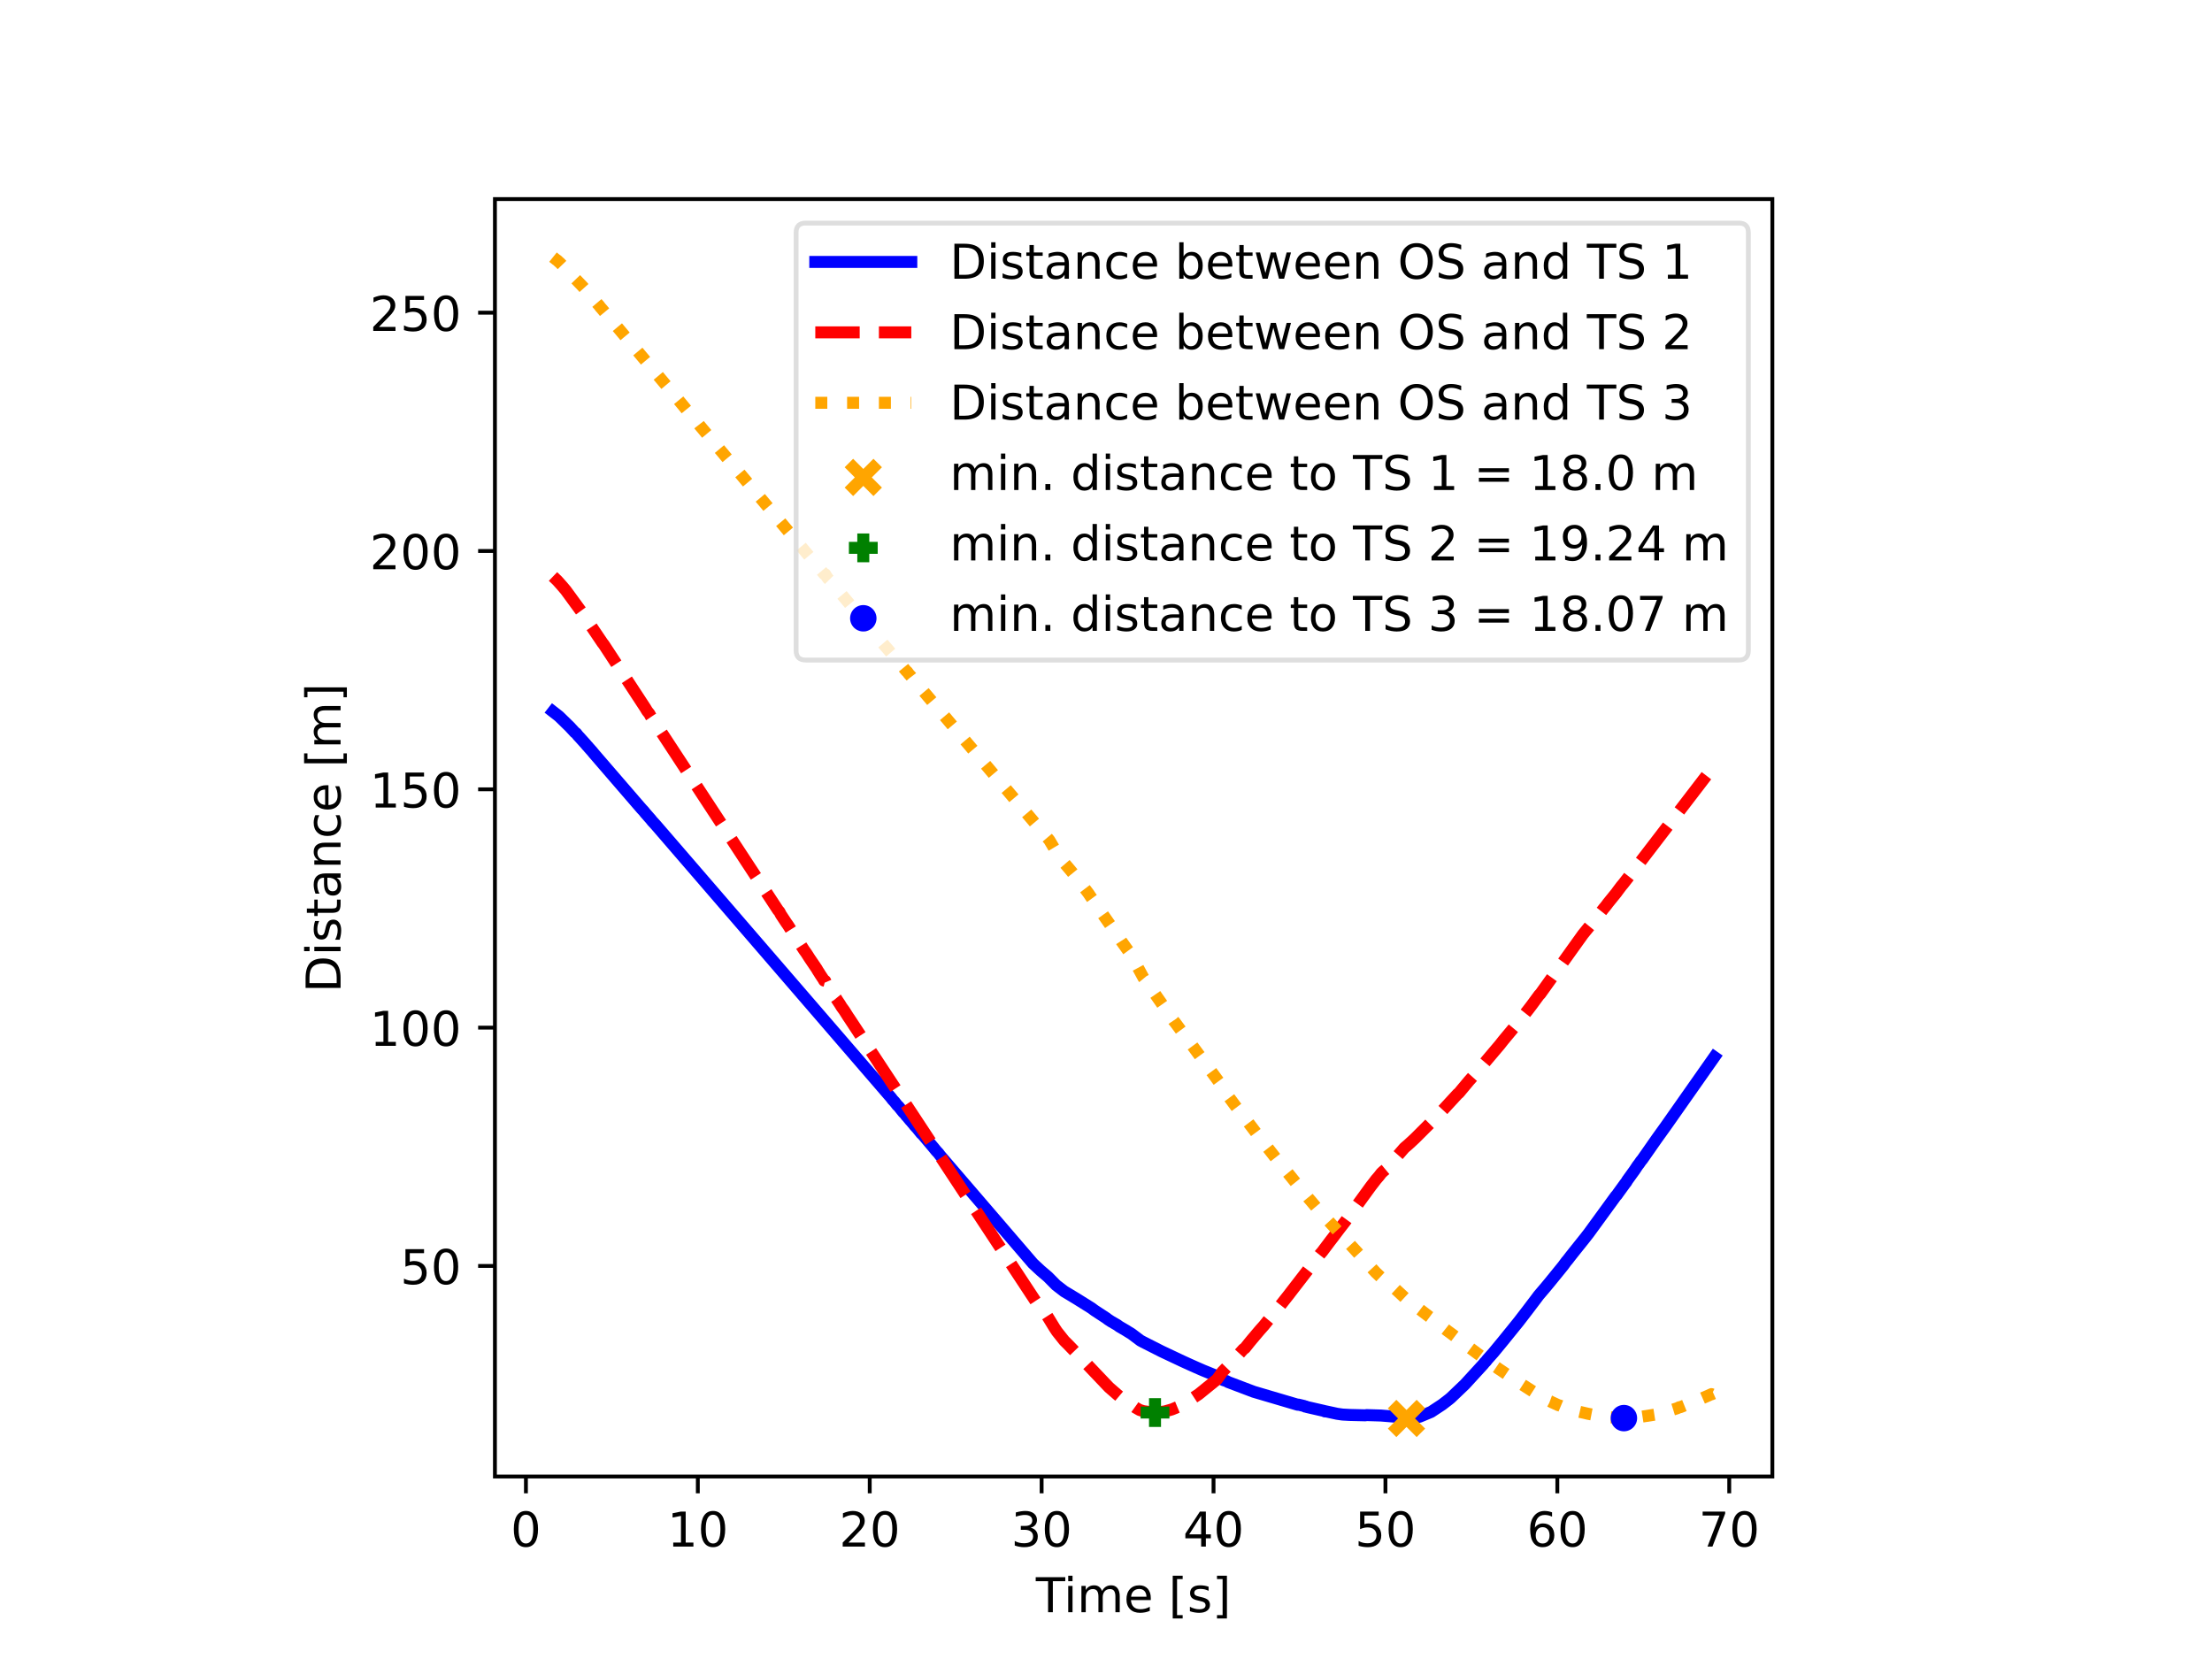 <svg xmlns="http://www.w3.org/2000/svg" xmlns:xlink="http://www.w3.org/1999/xlink" width="614.4" height="460.8" viewBox="0 0 460.8 345.6"><path d="M0 345.6h460.8V0H0z" fill="#fff"/><path d="M103.104 307.584h266.112V41.472H103.104z" fill="#fff"/><path stroke-width=".8" stroke-linejoin="round" fill="none" stroke="#000" d="M109.56 307.584v3.5"/><symbol id="a"><path transform="matrix(.001 0 0 .001 -.066 .013)" d="M318 664c-51 0-89-25-115-75s-38-125-38-225 12-175 38-225 64-75 115-75 89 25 115 75c25 50 38 125 38 225s-13 175-38 225c-26 50-64 75-115 75zm0 78c81 0 143-33 187-97 43-65 65-159 65-281 0-123-22-217-65-281-44-64-106-96-188-96S173 19 130 83 66 241 66 364c0 122 21 216 64 281 43 64 106 97 188 97z"/></symbol><use xlink:href="#a" transform="matrix(10 0 0 -10 107.04 322.308)"/><path stroke-width=".8" stroke-linejoin="round" fill="none" stroke="#000" d="M145.37 307.584v3.5"/><symbol id="b"><path transform="translate(-.11) scale(.001)" d="M124 83h161v556l-175-35v90l174 35h99V83h161V0H124v83z"/></symbol><use xlink:href="#b" transform="matrix(10 0 0 -10 140.11 322.178)"/><use xlink:href="#a" transform="matrix(10 0 0 -10 146.03 322.308)"/><path stroke-width=".8" stroke-linejoin="round" fill="none" stroke="#000" d="M181.18 307.584v3.5"/><symbol id="c"><path transform="translate(-.073) scale(.001)" d="M192 83h344V0H73v83c37 38 88 90 153 156 64 65 105 107 122 126 32 35 54 65 66 90 12 24 19 49 19 73 0 38-14 70-41 94s-62 37-106 37c-31 0-64-6-98-16-34-11-71-27-110-49v100c40 16 77 28 111 36s66 12 95 12c75 0 135-19 180-57s68-88 68-151c0-30-6-59-17-85-11-27-31-59-61-95-8-10-34-37-78-82S271 164 192 83z"/></symbol><use xlink:href="#c" transform="matrix(10 0 0 -10 175.551 322.178)"/><use xlink:href="#a" transform="matrix(10 0 0 -10 181.841 322.308)"/><path stroke-width=".8" stroke-linejoin="round" fill="none" stroke="#000" d="M216.99 307.584v3.5"/><symbol id="d"><path transform="matrix(.001 0 0 .001 -.076 .013)" d="M406 393c47-10 84-31 110-63s40-72 40-118c0-72-25-128-74-167-50-39-120-58-211-58-31 0-63 3-95 9-32 5-66 14-100 26v95c27-16 57-28 90-36 32-8 66-12 102-12 62 0 109 12 141 36s49 60 49 107c0 42-15 76-45 100s-72 37-126 37h-85v81h89c48 0 85 9 111 29 26 19 39 47 39 84s-14 66-40 86c-27 20-65 30-114 30-27 0-56-3-87-9s-65-15-102-27v88c37 10 72 18 105 23 32 5 63 8 93 8 74 0 133-17 177-51s66-80 66-138c0-40-12-74-35-102s-56-48-98-58z"/></symbol><use xlink:href="#d" transform="matrix(10 0 0 -10 211.391 322.308)"/><use xlink:href="#a" transform="matrix(10 0 0 -10 217.651 322.308)"/><path stroke-width=".8" stroke-linejoin="round" fill="none" stroke="#000" d="M252.801 307.584v3.5"/><symbol id="e"><path transform="translate(-.049) scale(.001)" d="M378 643 129 254h249v389zm-26 86h124V254h104v-82H476V0h-98v172H49v95l303 462z"/></symbol><use xlink:href="#e" transform="matrix(10 0 0 -10 246.932 322.178)"/><use xlink:href="#a" transform="matrix(10 0 0 -10 253.462 322.308)"/><path stroke-width=".8" stroke-linejoin="round" fill="none" stroke="#000" d="M288.611 307.584v3.5"/><symbol id="f"><path transform="matrix(.001 0 0 .001 -.077 .013)" d="M108 729h387v-83H198V467c14 5 29 9 43 11s29 4 43 4c81 0 145-23 193-67 48-45 72-105 72-181 0-79-25-140-74-183S357-13 269-13c-31 0-62 3-94 7-32 5-64 12-98 23v99c29-16 59-28 91-36 31-8 64-11 99-11 56 0 101 14 134 44 32 30 49 70 49 121 0 50-17 90-49 120-33 30-78 45-134 45-26 0-53-3-79-9s-53-15-80-27v366z"/></symbol><use xlink:href="#f" transform="matrix(10 0 0 -10 283.022 322.308)"/><use xlink:href="#a" transform="matrix(10 0 0 -10 289.272 322.308)"/><path stroke-width=".8" stroke-linejoin="round" fill="none" stroke="#000" d="M324.422 307.584v3.5"/><symbol id="g"><path transform="matrix(.001 0 0 .001 -.07 .013)" d="M330 404c-44 0-79-16-105-46s-39-72-39-124c0-53 13-95 39-125s61-45 105-45 79 15 105 45 39 72 39 125c0 52-13 94-39 124s-61 46-105 46zm196 309v-90c-25 12-50 21-75 27-26 6-51 9-75 9-66 0-116-22-150-66s-54-111-58-199c19 28 43 50 72 65s61 23 96 23c73 0 131-23 173-67s64-105 64-181c0-75-23-135-67-180S403-13 330-13c-84 0-149 32-193 96-45 64-67 158-67 281 0 115 27 207 82 275 54 68 128 103 220 103 24 0 49-3 75-7 25-5 51-12 79-22z"/></symbol><use xlink:href="#g" transform="matrix(10 0 0 -10 318.762 322.308)"/><use xlink:href="#a" transform="matrix(10 0 0 -10 325.082 322.308)"/><path stroke-width=".8" stroke-linejoin="round" fill="none" stroke="#000" d="M360.232 307.584v3.5"/><symbol id="h"><path transform="translate(-.082) scale(.001)" d="M82 729h469v-42L286 0H183l249 646H82v83z"/></symbol><use xlink:href="#h" transform="matrix(10 0 0 -10 354.693 322.178)"/><use xlink:href="#a" transform="matrix(10 0 0 -10 360.893 322.308)"/><symbol id="i"><path transform="translate(.002) scale(.001)" d="M-2 729h616v-83H355V0h-99v646H-2v83z"/></symbol><symbol id="j"><path transform="translate(-.094) scale(.001)" d="M94 547h90V0H94v547zm0 213h90V646H94v114z"/></symbol><symbol id="k"><path transform="translate(-.091) scale(.001)" d="M520 442c22 40 49 69 80 89 31 19 68 29 111 29 56 0 100-20 131-60s47-97 47-170V0h-90v327c0 52-10 91-28 117-19 25-47 38-85 38-47 0-84-16-111-47s-40-73-40-126V0h-90v327c0 52-10 91-28 117-19 25-48 38-86 38-46 0-83-16-110-47s-40-73-40-126V0H91v547h90v-85c20 33 45 58 74 74 28 16 62 24 102 24s73-10 101-30 48-50 62-88z"/></symbol><symbol id="l"><path transform="matrix(.001 0 0 .001 -.055 .013)" d="M562 296v-44H149c4-62 22-110 56-142 33-32 79-48 139-48 34 0 68 4 100 12s65 21 97 39V28c-32-14-65-25-99-31s-69-10-103-10c-88 0-157 25-208 75S55 181 55 268c0 89 24 160 72 213 48 52 114 79 196 79 74 0 132-24 175-71 42-48 64-112 64-193zm-90 26c-1 49-15 88-41 118-27 29-63 44-107 44-50 0-90-15-120-43s-48-68-52-119h320z"/></symbol><symbol id="n"><path transform="matrix(.001 0 0 .001 -.086 .131)" d="M86 760h207v-70H176V-61h117v-70H86v891z"/></symbol><symbol id="o"><path transform="matrix(.001 0 0 .001 -.054 .013)" d="M443 531v-85c-26 12-52 22-79 29-28 6-56 10-85 10-45 0-79-7-101-21s-33-34-33-61c0-21 8-37 24-49s48-24 96-34l31-7c64-14 109-34 136-58 26-25 40-60 40-104 0-51-20-91-60-120-40-30-96-44-166-44-30 0-60 3-92 8S89 8 54 20v93c33-18 66-31 98-39 32-9 64-13 96-13 42 0 75 7 98 21 22 14 34 35 34 62 0 24-9 43-25 56s-52 26-108 38l-31 7c-56 12-97 30-121 54-25 24-37 57-37 100 0 51 18 91 54 119s88 42 156 42c33 0 64-3 94-8 29-5 56-12 81-21z"/></symbol><symbol id="p"><path transform="matrix(.001 0 0 .001 -.097 .131)" d="M304 760v-891H97v70h117v751H97v70h207z"/></symbol><use xlink:href="#i" transform="matrix(10 0 0 -10 215.757 335.85)"/><use xlink:href="#j" transform="matrix(10 0 0 -10 222.53 335.85)"/><use xlink:href="#k" transform="matrix(10 0 0 -10 225.28 335.85)"/><use xlink:href="#l" transform="matrix(10 0 0 -10 234.66 335.98)"/><use xlink:href="#m" transform="matrix(10 0 0 -10 240.26 335.85)"/><use xlink:href="#n" transform="matrix(10 0 0 -10 244.3 337.16)"/><use xlink:href="#o" transform="matrix(10 0 0 -10 247.88 335.98)"/><use xlink:href="#p" transform="matrix(10 0 0 -10 253.52 337.16)"/><path stroke-width=".8" stroke-linejoin="round" fill="none" stroke="#000" d="M103.104 263.716h-3.5"/><use xlink:href="#f" transform="matrix(10 0 0 -10 84.155 267.643)"/><use xlink:href="#a" transform="matrix(10 0 0 -10 90.405 267.643)"/><path stroke-width=".8" stroke-linejoin="round" fill="none" stroke="#000" d="M103.104 214.071h-3.5"/><use xlink:href="#b" transform="matrix(10 0 0 -10 78.126 217.868)"/><use xlink:href="#a" transform="matrix(10 0 0 -10 84.046 217.998)"/><use xlink:href="#a" transform="matrix(10 0 0 -10 90.406 217.998)"/><path stroke-width=".8" stroke-linejoin="round" fill="none" stroke="#000" d="M103.104 164.427h-3.5"/><use xlink:href="#b" transform="matrix(10 0 0 -10 78.126 168.224)"/><use xlink:href="#f" transform="matrix(10 0 0 -10 84.156 168.354)"/><use xlink:href="#a" transform="matrix(10 0 0 -10 90.406 168.354)"/><path stroke-width=".8" stroke-linejoin="round" fill="none" stroke="#000" d="M103.104 114.783h-3.5"/><use xlink:href="#c" transform="matrix(10 0 0 -10 77.756 118.58)"/><use xlink:href="#a" transform="matrix(10 0 0 -10 84.046 118.71)"/><use xlink:href="#a" transform="matrix(10 0 0 -10 90.406 118.71)"/><path stroke-width=".8" stroke-linejoin="round" fill="none" stroke="#000" d="M103.104 65.139h-3.5"/><use xlink:href="#c" transform="matrix(10 0 0 -10 77.756 68.936)"/><use xlink:href="#f" transform="matrix(10 0 0 -10 84.156 69.066)"/><use xlink:href="#a" transform="matrix(10 0 0 -10 90.406 69.066)"/><symbol id="q"><path transform="translate(-.098) scale(.001)" d="M197 648V81h119c100 0 174 22 221 68 46 46 70 118 70 216s-24 169-70 215c-47 45-121 68-221 68H197zm-99 81h203c141 0 245-30 311-88 66-59 99-151 99-276 0-126-34-218-100-277S441 0 301 0H98v729z"/></symbol><symbol id="r"><path transform="translate(-.027) scale(.001)" d="M183 702V547h185v-70H183V180c0-45 6-74 18-86 12-13 37-19 75-19h92V0h-92c-70 0-118 13-144 39s-39 73-39 141v297H27v70h66v155h90z"/></symbol><symbol id="s"><path transform="matrix(.001 0 0 .001 -.06 .013)" d="M343 275c-73 0-123-9-151-25-28-17-42-45-42-85 0-32 10-58 31-76 21-19 50-28 86-28 50 0 90 17 120 53 30 35 45 82 45 141v20h-89zm179 37V0h-90v83c-21-34-47-58-77-73s-68-23-112-23c-56 0-101 15-134 46s-49 73-49 126c0 61 20 107 62 139 41 31 102 47 184 47h126v9c0 41-14 73-41 96-27 22-65 34-114 34-32 0-62-4-92-12s-58-19-85-33v83c32 12 64 22 95 28s61 10 91 10c79 0 138-21 177-62s59-103 59-186z"/></symbol><symbol id="t"><path transform="translate(-.091) scale(.001)" d="M549 330V0h-90v327c0 52-11 90-31 116s-50 39-90 39c-49 0-87-16-115-47s-42-73-42-126V0H91v547h90v-85c21 32 46 57 76 73 29 16 63 25 101 25 62 0 110-20 142-59s49-96 49-171z"/></symbol><symbol id="u"><path transform="matrix(.001 0 0 .001 -.055 .013)" d="M488 526v-84c-26 14-51 24-77 31s-51 11-77 11c-58 0-104-19-136-56s-48-89-48-155c0-67 16-119 48-156s78-55 136-55c26 0 51 3 77 10s51 18 77 32V21C462 9 436 0 410-5c-27-5-56-8-86-8-82 0-148 25-196 77-49 51-73 121-73 209 0 89 24 159 73 210s116 77 202 77c28 0 55-3 81-9s52-14 77-25z"/></symbol><use xlink:href="#q" transform="matrix(0 -10 -10 0 70.948 205.798)"/><use xlink:href="#j" transform="matrix(0 -10 -10 0 70.948 198.138)"/><use xlink:href="#o" transform="matrix(0 -10 -10 0 71.078 195.758)"/><use xlink:href="#r" transform="matrix(0 -10 -10 0 70.948 190.818)"/><use xlink:href="#s" transform="matrix(0 -10 -10 0 71.078 186.568)"/><use xlink:href="#t" transform="matrix(0 -10 -10 0 70.948 180.128)"/><use xlink:href="#u" transform="matrix(0 -10 -10 0 71.078 174.148)"/><use xlink:href="#l" transform="matrix(0 -10 -10 0 71.078 168.648)"/><use xlink:href="#m" transform="matrix(0 -10 -10 0 70.948 163.048)"/><use xlink:href="#n" transform="matrix(0 -10 -10 0 72.258 159.008)"/><use xlink:href="#k" transform="matrix(0 -10 -10 0 70.948 155.058)"/><use xlink:href="#p" transform="matrix(0 -10 -10 0 72.258 145.258)"/><clipPath id="v"><path transform="matrix(1 0 0 -1 0 345.6)" d="M103.104 38.016h266.112v266.112H103.104z"/></clipPath><g clip-path="url(#v)"><path stroke-width="2.5" stroke-linecap="square" stroke-linejoin="round" fill="none" stroke="#00f" d="m115.2 148.245 1.06.826.19.148 2.249 2.196 1.124 1.215.2.114.395.51.3.316 1.264 1.4.305.366.197.203.2.245.516.573.25.287.19.245 9.655 11.19.437.498.28.29.182.208.186.249 1.203 1.368.29.373.73.787 49.054 56.854.275.38.441.464.559.718.243.21.974 1.222.38.378.275.379.176.168.691.84.143.127.226.294.261.295.222.294.58.63.846 1.051.168.126.23.252 2.194 2.604.24.295.237.294.476.504.344.462.286.336 19.07 22.19 1.6 1.488 1.507 1.283 1.712 1.73 1.69 1.303.96.57 1.676 1.015 3.065 1.918.573.434 2.496 1.634.301.238.634.422 1.336.772.419.311 1.353.79.48.3.691.42.856.644 1.035.778.501.268 3.768 1.912.143.072 4.265 2.014 1.565.714 1.493.667 1.35.588 1.19.482 1.6.66.634.371.737.478.749.24.19.144 4.601 1.746.827.31 9.132 2.695.14-.024 1.196.284.243.13.097-.025.269.112 3.595.823.132.092.14-.027 2.42.523 1.007.144.168.017 1.48.08 3.233.079.197-.054 3.047.095 2.819.23 2.768.378.347-.04 1.554-.192.591-.148 2.346-.976 2.32-1.528 1.4-1.08.37-.304 2.964-2.831 3.818-4.17.276-.349.308-.306.265-.354.222-.25 1.049-1.178 1.994-2.418 3.09-3.818.194-.241 1.887-2.452.756-1.001 1.064-1.399.433-.585 1.364-1.6.885-1.065 2.861-3.52.684-.933.211-.233.348-.448.204-.269.737-.932 2.471-3.09.283-.373.197-.244.312-.415 5.536-7.602.197-.199.276-.398 1.45-1.999.215-.26.258-.441 1.497-2.07.626-.947.315-.404.416-.605.229-.26 3.123-4.471.218-.303 1.604-2.231 10.081-14.358"/></g><clipPath id="w"><path transform="matrix(1 0 0 -1 0 345.6)" d="M103.104 38.016h266.112v266.112H103.104z"/></clipPath><g clip-path="url(#w)"><path stroke-width="2.5" stroke-dasharray="9.25,4" stroke-linejoin="round" fill="none" stroke="red" d="m115.2 120.091.68.655.165.145.996 1.115.823.968 3.703 5.068.222.313.763 1.203.648.953 2.306 3.415.301.382 8.655 13.216.255.436.146.219.405.495.315.595 1.547 2.29.473.715 24.476 37.33.294.327.3.595 1.122 1.695.386.545 1.54 2.446.265.327.204.328.39.605.87 1.36.155.218.39.546.627.982 1.518 2.24.25.436.252.378.196.327.763 1.153.072.159.225.06.255.599.261.387.706 1.136.383.491.394.699.315.384.308.483.333.494.24.376.19.327.601.823.824 1.309.157.217 38.976 59.158.641.836.695.822.799 1 .44.685 1.271 2.077.494.744 1.522 1.915.72.71.68.704 1.497 1.55 6.421 6.748 1.619 1.412.419.353.598.506.96.676.38.241.834.524.666.48.906.52.805.254 2.095.283.37-.018h.508l1.496-.217 1.462-.42 1.314-.548 1.257-.641 2.976-1.948 3.842-3.117.598-.828.49-.73 1.813-1.87.293-.309 2.292-2.54.344-.245.917-1.15.476-.576 1.704-2.018.824-.92.72-.894 2.585-3.148.982-1.25.93-1.173.366-.484 5.89-7.63.337-.428.33-.371 1.64-2.183.584-.753 1.328-1.762 1.404-1.811 5.214-7.167.752-.963.28-.379.647-.748.495-.64.376-.357 1.135-.947.465-.58.706-.933 2.055-2.363.133-.133.788-.674 1.357-1.258 4.548-4.543 4.333-4.7.247-.195 2.12-2.539.73-.817.85-.99.432-.582.13-.121.443-.547.233-.206.287-.336.855-1.012 2.504-2.956.164-.213.512-.651 2.833-3.404.383-.484 1.887-2.384.756-.985.244-.331 1.407-1.914.175-.145 8.91-12.439 3.151-3.872.258-.358.365-.45.602-.767.158-.18.497-.628.122-.18 1.84-2.267.19-.273.828-1.1.315-.367 2.16-2.769.128-.136.355-.513.21-.23 16.18-21.1"/></g><clipPath id="x"><path transform="matrix(1 0 0 -1 0 345.6)" d="M103.104 38.016h266.112v266.112H103.104z"/></clipPath><g clip-path="url(#x)"><path stroke-width="2.5" stroke-dasharray="2.5,4.125" stroke-linejoin="round" fill="none" stroke="orange" d="m115.2 53.568.68.546.222.138.287.288.233.192 4.723 4.907.28.325.293.326.197.291.23.202.34.413.454.497.247.295 1.203 1.415.194.206.276.38.447.506 1.121 1.351.118.04.14.214 13.866 16.52.214.302.32.343 1.346 1.627.967 1.194.15.171.888.98.312.429.59.685.233.302 25.902 30.92.225.039.255.428.318.47.287.294 1.31 1.52 2.797 3.357.28.34.222.208 2.825 3.45.161.124.294.383.218.207.43.552.165.123.25.383 2.654 3.126.33.376.512.59.504.59.387.467.981 1.181.158.169.286.29 1.282 1.56.176.123.337.467.497.545.29.383 28.491 33.694.978 1.65.44.79.236.3.939 1.263.225.35.29.408.616.718.785.927 1.178 1.448.397.518 2.056 2.701.487.73.533.727.373.623.709.935.215.416 1.178 1.662 2.829 4.044.53.83 1.407 1.97.305.414.279.412 2.628 4.847.219.266.57.866 1.306 1.804.222.308.563.818 1.253 1.78.25.366.824 1.121 1.11 1.668.19.203 2.736 3.694.605.8 5.97 8.11.308.68.283.485 2.736 3.71 1.661 2.197.294.19.57.858 1.313 1.73.688.928 3.964 5.07.215.238 4.333 5.367.322.345 1.132 1.4.76.933.637.732.207.252 1.078 1.28.226.25.336.389 11.531 12.562.781.739.62.576 1.421.955 3.638 3.382.61.428 1.285.987.712.548 1.956 1.497 1.063.783.838.672 1.973 1.562 1.053.772.577.44 1.21.932 1.304 1.02 4.11 3.059 1.082.774.96.655.268.202 4.108 2.765 5.128 3.292.935.472.368.19.301.112.351.191 1.354.62.35.094 1.437.605.164.04.401.145.262.052.225.06 1.2.305.294.064 1.808.417 1.461.282.126-.017.107.07.233-.006.354.105.122.024.304.047 1.25.17.19-.022.175.064.126.016 1.343.07 2.048.112.319-.058 2.438-.1.301-.088 2.983-.464.13-.09 3.108-.766.19-.127.171.015.147-.105.043.036.226-.07.666-.214.182-.073.312-.159.23-.017 1.503-.606.222-.02.13-.114.042.032 3.95-1.71.637-.294.05.025.534-.237"/></g><clipPath id="y"><path transform="matrix(1 0 0 -1 0 345.6)" d="M103.104 38.016h266.112v266.112H103.104z"/></clipPath><g clip-path="url(#y)"><path d="m290.002 298.488 6-6m-6 0 6 6" fill="orange"/><path stroke-width="2.5" stroke-linejoin="round" fill="none" stroke="orange" d="m290.002 298.488 6-6m-6 0 6 6"/></g><clipPath id="z"><path transform="matrix(1 0 0 -1 0 345.6)" d="M103.104 38.016h266.112v266.112H103.104z"/></clipPath><g clip-path="url(#z)"><path d="M237.611 294.257h6m-3 3v-6" fill="green"/><path stroke-width="2.5" stroke-linejoin="round" fill="none" stroke="green" d="M237.611 294.257h6m-3 3v-6"/></g><clipPath id="A"><path transform="matrix(1 0 0 -1 0 345.6)" d="M103.104 38.016h266.112v266.112H103.104z"/></clipPath><g clip-path="url(#A)"><path d="M338.291 296.918a1.5 1.5 0 1 0 0-3 1.5 1.5 0 0 0 0 3z" fill="#00f"/><path stroke-width="2.5" stroke-linejoin="round" fill="none" stroke="#00f" d="M338.291 296.918a1.5 1.5 0 1 0 0-3 1.5 1.5 0 0 0 0 3z"/></g><path stroke-width=".8" stroke-linecap="square" stroke-miterlimit="10" fill="none" stroke="#000" d="M103.104 307.584V41.472M369.216 307.584V41.472M103.104 307.584h266.112M103.104 41.472h266.112"/><path d="M167.841 137.503h194.375c1.333 0 2-.666 2-2V48.472c0-1.333-.667-2-2-2H167.841c-1.333 0-2 .667-2 2v87.031c0 1.334.667 2 2 2z" fill="#fff" fill-opacity=".8"/><path stroke-miterlimit="10" fill="none" stroke="#d5d6d5" stroke-opacity=".8" d="M167.841 137.503h194.375c1.333 0 2-.666 2-2V48.472c0-1.333-.667-2-2-2H167.841c-1.333 0-2 .667-2 2v87.031c0 1.334.667 2 2 2z"/><path stroke-width="2.5" stroke-linecap="square" stroke-linejoin="round" fill="none" stroke="#00f" d="M169.841 54.566h20"/><symbol id="B"><path transform="matrix(.001 0 0 .001 -.091 .013)" d="M487 273c0 66-14 117-41 155-28 38-65 57-112 57-48 0-85-19-112-57-28-38-41-89-41-155s13-118 41-156c27-38 64-56 112-56 47 0 84 18 112 56 27 38 41 90 41 156zM181 464c18 32 42 56 71 72s64 24 104 24c66 0 120-27 162-79 41-53 62-122 62-208s-21-156-62-208c-42-52-96-78-162-78-40 0-75 8-104 23s-53 39-71 72V0H91v760h90V464z"/></symbol><symbol id="C"><path transform="translate(-.042) scale(.001)" d="M42 547h90l112-427 112 427h106l112-427 112 427h90L633 0H527L409 448 291 0H185L42 547z"/></symbol><symbol id="D"><path transform="matrix(.001 0 0 .001 -.056 .013)" d="M394 662c-72 0-129-27-171-80-42-54-63-126-63-218s21-165 63-218c42-54 99-80 171-80 71 0 128 26 170 80 42 53 63 126 63 218s-21 164-63 218c-42 53-99 80-170 80zm0 80c102 0 183-35 245-103 61-68 92-160 92-275 0-116-31-207-92-275C577 21 496-13 394-13 291-13 209 21 148 89c-62 68-92 159-92 275 0 115 30 207 92 275 61 68 143 103 246 103z"/></symbol><symbol id="E"><path transform="matrix(.001 0 0 .001 -.066 .013)" d="M535 705v-96c-38 18-73 31-106 40-34 8-66 13-96 13-54 0-96-11-125-31-29-21-43-51-43-89 0-32 9-57 29-73 19-17 56-30 110-40l60-12c73-14 127-39 162-74 35-36 53-83 53-142 0-71-24-124-71-160-48-36-117-54-208-54-35 0-72 4-111 11S110 16 69 32v102c40-23 79-40 117-51 38-12 76-17 114-17 56 0 99 11 130 33 30 22 46 53 46 95 0 36-11 64-33 84s-58 35-108 45l-60 12c-74 14-127 37-160 69-33 31-49 74-49 130 0 64 22 115 68 152 45 37 108 56 188 56 34 0 68-3 104-9 35-6 71-16 109-28z"/></symbol><symbol id="F"><path transform="matrix(.001 0 0 .001 -.055 .013)" d="M454 464v296h90V0h-90v82c-19-33-43-57-72-72s-63-23-103-23c-66 0-120 26-162 78S55 187 55 273s20 155 62 208c42 52 96 79 162 79 40 0 74-8 103-24s53-40 72-72zM148 273c0-66 13-118 40-156s64-56 112-56 85 18 113 56c27 38 41 90 41 156s-14 117-41 155c-28 38-65 57-113 57s-85-19-112-57-40-89-40-155z"/></symbol><use xlink:href="#q" transform="matrix(10 0 0 -10 198.821 58.066)"/><use xlink:href="#j" transform="matrix(10 0 0 -10 206.481 58.066)"/><use xlink:href="#o" transform="matrix(10 0 0 -10 208.861 58.196)"/><use xlink:href="#r" transform="matrix(10 0 0 -10 213.801 58.066)"/><use xlink:href="#s" transform="matrix(10 0 0 -10 218.051 58.196)"/><use xlink:href="#t" transform="matrix(10 0 0 -10 224.491 58.066)"/><use xlink:href="#u" transform="matrix(10 0 0 -10 230.471 58.196)"/><use xlink:href="#l" transform="matrix(10 0 0 -10 235.971 58.196)"/><use xlink:href="#m" transform="matrix(10 0 0 -10 241.571 58.066)"/><use xlink:href="#B" transform="matrix(10 0 0 -10 245.661 58.196)"/><use xlink:href="#l" transform="matrix(10 0 0 -10 251.651 58.196)"/><use xlink:href="#r" transform="matrix(10 0 0 -10 257.521 58.066)"/><use xlink:href="#C" transform="matrix(10 0 0 -10 261.591 58.066)"/><use xlink:href="#l" transform="matrix(10 0 0 -10 269.901 58.196)"/><use xlink:href="#l" transform="matrix(10 0 0 -10 276.051 58.196)"/><use xlink:href="#t" transform="matrix(10 0 0 -10 282.561 58.066)"/><use xlink:href="#m" transform="matrix(10 0 0 -10 287.991 58.066)"/><use xlink:href="#D" transform="matrix(10 0 0 -10 291.731 58.196)"/><use xlink:href="#E" transform="matrix(10 0 0 -10 299.701 58.196)"/><use xlink:href="#m" transform="matrix(10 0 0 -10 305.391 58.066)"/><use xlink:href="#s" transform="matrix(10 0 0 -10 309.171 58.196)"/><use xlink:href="#t" transform="matrix(10 0 0 -10 315.611 58.066)"/><use xlink:href="#F" transform="matrix(10 0 0 -10 321.591 58.196)"/><use xlink:href="#m" transform="matrix(10 0 0 -10 327.391 58.066)"/><use xlink:href="#i" transform="matrix(10 0 0 -10 330.551 58.066)"/><use xlink:href="#E" transform="matrix(10 0 0 -10 337.341 58.196)"/><use xlink:href="#m" transform="matrix(10 0 0 -10 343.031 58.066)"/><use xlink:href="#b" transform="matrix(10 0 0 -10 347.311 58.066)"/><path stroke-width="2.5" stroke-dasharray="9.25,4" stroke-linejoin="round" fill="none" stroke="red" d="M169.841 69.238h20"/><use xlink:href="#q" transform="matrix(10 0 0 -10 198.821 72.738)"/><use xlink:href="#j" transform="matrix(10 0 0 -10 206.481 72.738)"/><use xlink:href="#o" transform="matrix(10 0 0 -10 208.861 72.868)"/><use xlink:href="#r" transform="matrix(10 0 0 -10 213.801 72.738)"/><use xlink:href="#s" transform="matrix(10 0 0 -10 218.051 72.868)"/><use xlink:href="#t" transform="matrix(10 0 0 -10 224.491 72.738)"/><use xlink:href="#u" transform="matrix(10 0 0 -10 230.471 72.868)"/><use xlink:href="#l" transform="matrix(10 0 0 -10 235.971 72.868)"/><use xlink:href="#m" transform="matrix(10 0 0 -10 241.571 72.738)"/><use xlink:href="#B" transform="matrix(10 0 0 -10 245.661 72.868)"/><use xlink:href="#l" transform="matrix(10 0 0 -10 251.651 72.868)"/><use xlink:href="#r" transform="matrix(10 0 0 -10 257.521 72.738)"/><use xlink:href="#C" transform="matrix(10 0 0 -10 261.591 72.738)"/><use xlink:href="#l" transform="matrix(10 0 0 -10 269.901 72.868)"/><use xlink:href="#l" transform="matrix(10 0 0 -10 276.051 72.868)"/><use xlink:href="#t" transform="matrix(10 0 0 -10 282.561 72.738)"/><use xlink:href="#m" transform="matrix(10 0 0 -10 287.991 72.738)"/><use xlink:href="#D" transform="matrix(10 0 0 -10 291.731 72.868)"/><use xlink:href="#E" transform="matrix(10 0 0 -10 299.701 72.868)"/><use xlink:href="#m" transform="matrix(10 0 0 -10 305.391 72.738)"/><use xlink:href="#s" transform="matrix(10 0 0 -10 309.171 72.868)"/><use xlink:href="#t" transform="matrix(10 0 0 -10 315.611 72.738)"/><use xlink:href="#F" transform="matrix(10 0 0 -10 321.591 72.868)"/><use xlink:href="#m" transform="matrix(10 0 0 -10 327.391 72.738)"/><use xlink:href="#i" transform="matrix(10 0 0 -10 330.551 72.738)"/><use xlink:href="#E" transform="matrix(10 0 0 -10 337.341 72.868)"/><use xlink:href="#m" transform="matrix(10 0 0 -10 343.031 72.738)"/><use xlink:href="#c" transform="matrix(10 0 0 -10 346.941 72.738)"/><path stroke-width="2.5" stroke-dasharray="2.5,4.125" stroke-linejoin="round" fill="none" stroke="orange" d="M169.841 83.91h20"/><use xlink:href="#q" transform="matrix(10 0 0 -10 198.821 87.41)"/><use xlink:href="#j" transform="matrix(10 0 0 -10 206.481 87.41)"/><use xlink:href="#o" transform="matrix(10 0 0 -10 208.861 87.54)"/><use xlink:href="#r" transform="matrix(10 0 0 -10 213.801 87.41)"/><use xlink:href="#s" transform="matrix(10 0 0 -10 218.051 87.54)"/><use xlink:href="#t" transform="matrix(10 0 0 -10 224.491 87.41)"/><use xlink:href="#u" transform="matrix(10 0 0 -10 230.471 87.54)"/><use xlink:href="#l" transform="matrix(10 0 0 -10 235.971 87.54)"/><use xlink:href="#m" transform="matrix(10 0 0 -10 241.571 87.41)"/><use xlink:href="#B" transform="matrix(10 0 0 -10 245.661 87.54)"/><use xlink:href="#l" transform="matrix(10 0 0 -10 251.651 87.54)"/><use xlink:href="#r" transform="matrix(10 0 0 -10 257.521 87.41)"/><use xlink:href="#C" transform="matrix(10 0 0 -10 261.591 87.41)"/><use xlink:href="#l" transform="matrix(10 0 0 -10 269.901 87.54)"/><use xlink:href="#l" transform="matrix(10 0 0 -10 276.051 87.54)"/><use xlink:href="#t" transform="matrix(10 0 0 -10 282.561 87.41)"/><use xlink:href="#m" transform="matrix(10 0 0 -10 287.991 87.41)"/><use xlink:href="#D" transform="matrix(10 0 0 -10 291.731 87.54)"/><use xlink:href="#E" transform="matrix(10 0 0 -10 299.701 87.54)"/><use xlink:href="#m" transform="matrix(10 0 0 -10 305.391 87.41)"/><use xlink:href="#s" transform="matrix(10 0 0 -10 309.171 87.54)"/><use xlink:href="#t" transform="matrix(10 0 0 -10 315.611 87.41)"/><use xlink:href="#F" transform="matrix(10 0 0 -10 321.591 87.54)"/><use xlink:href="#m" transform="matrix(10 0 0 -10 327.391 87.41)"/><use xlink:href="#i" transform="matrix(10 0 0 -10 330.551 87.41)"/><use xlink:href="#E" transform="matrix(10 0 0 -10 337.341 87.54)"/><use xlink:href="#m" transform="matrix(10 0 0 -10 343.031 87.41)"/><use xlink:href="#d" transform="matrix(10 0 0 -10 346.971 87.54)"/><path d="m176.841 102.456 6-6m-6 0 6 6" fill="orange"/><path stroke-width="2.5" stroke-linejoin="round" fill="none" stroke="orange" d="m176.841 102.456 6-6m-6 0 6 6"/><symbol id="G"><path transform="translate(-.107) scale(.001)" d="M107 124h103V0H107v124z"/></symbol><symbol id="H"><path transform="matrix(.001 0 0 .001 -.055 .013)" d="M306 484c-48 0-86-19-114-57s-42-89-42-154c0-66 13-117 41-155s66-56 115-56c48 0 86 18 114 56s42 89 42 155c0 64-14 116-42 154s-66 57-114 57zm0 76c78 0 139-26 184-76 44-51 67-121 67-211s-23-160-67-210c-45-51-106-76-184-76-79 0-141 25-185 76-44 50-66 120-66 210s22 160 66 211c44 50 106 76 185 76z"/></symbol><symbol id="I"><path transform="matrix(.001 0 0 .001 -.106 -.172)" d="M106 454h626v-82H106v82zm0-199h626v-83H106v83z"/></symbol><symbol id="J"><path transform="matrix(.001 0 0 .001 -.068 .013)" d="M318 346c-47 0-84-13-111-38s-40-59-40-103 13-79 40-104 64-37 111-37c46 0 83 12 110 38 27 25 41 59 41 103s-14 78-40 103c-27 25-64 38-111 38zm-99 42c-42 10-75 30-99 59s-35 64-35 106c0 58 20 104 62 138 41 34 98 51 171 51 72 0 129-17 171-51 41-34 62-80 62-138 0-42-12-77-36-106s-56-49-98-59c47-11 84-33 111-65 26-32 40-72 40-118 0-71-22-125-65-162-44-38-106-56-186-56S175 5 132 43c-43 37-64 91-64 162 0 46 13 86 40 118 26 32 63 54 111 65zm-36 156c0-38 11-68 35-89s57-31 100-31c42 0 75 10 99 31s36 51 36 89-12 67-36 88-57 32-99 32c-43 0-76-11-100-32s-35-50-35-88z"/></symbol><use xlink:href="#k" transform="matrix(10 0 0 -10 198.751 102.081)"/><use xlink:href="#j" transform="matrix(10 0 0 -10 208.521 102.081)"/><use xlink:href="#t" transform="matrix(10 0 0 -10 211.271 102.081)"/><use xlink:href="#G" transform="matrix(10 0 0 -10 217.771 102.081)"/><use xlink:href="#m" transform="matrix(10 0 0 -10 219.881 102.081)"/><use xlink:href="#F" transform="matrix(10 0 0 -10 223.611 102.211)"/><use xlink:href="#j" transform="matrix(10 0 0 -10 230.351 102.081)"/><use xlink:href="#o" transform="matrix(10 0 0 -10 232.731 102.211)"/><use xlink:href="#r" transform="matrix(10 0 0 -10 237.671 102.081)"/><use xlink:href="#s" transform="matrix(10 0 0 -10 241.921 102.211)"/><use xlink:href="#t" transform="matrix(10 0 0 -10 248.361 102.081)"/><use xlink:href="#u" transform="matrix(10 0 0 -10 254.341 102.211)"/><use xlink:href="#l" transform="matrix(10 0 0 -10 259.841 102.211)"/><use xlink:href="#m" transform="matrix(10 0 0 -10 265.441 102.081)"/><use xlink:href="#r" transform="matrix(10 0 0 -10 268.891 102.081)"/><use xlink:href="#H" transform="matrix(10 0 0 -10 273.091 102.211)"/><use xlink:href="#m" transform="matrix(10 0 0 -10 278.661 102.081)"/><use xlink:href="#i" transform="matrix(10 0 0 -10 281.821 102.081)"/><use xlink:href="#E" transform="matrix(10 0 0 -10 288.611 102.211)"/><use xlink:href="#m" transform="matrix(10 0 0 -10 294.301 102.081)"/><use xlink:href="#b" transform="matrix(10 0 0 -10 298.581 102.081)"/><use xlink:href="#m" transform="matrix(10 0 0 -10 303.841 102.081)"/><use xlink:href="#I" transform="matrix(10 0 0 -10 308.081 100.361)"/><use xlink:href="#m" transform="matrix(10 0 0 -10 315.401 102.081)"/><use xlink:href="#b" transform="matrix(10 0 0 -10 319.681 102.081)"/><use xlink:href="#J" transform="matrix(10 0 0 -10 325.621 102.211)"/><use xlink:href="#G" transform="matrix(10 0 0 -10 332.371 102.081)"/><use xlink:href="#a" transform="matrix(10 0 0 -10 335.141 102.211)"/><use xlink:href="#m" transform="matrix(10 0 0 -10 340.841 102.081)"/><use xlink:href="#k" transform="matrix(10 0 0 -10 344.931 102.081)"/><path d="M176.841 114.128h6m-3 3v-6" fill="green"/><path stroke-width="2.5" stroke-linejoin="round" fill="none" stroke="green" d="M176.841 114.128h6m-3 3v-6"/><symbol id="K"><path transform="matrix(.001 0 0 .001 -.063 .013)" d="M110 15v90c24-12 49-21 75-27 25-6 50-9 75-9 64 0 114 21 148 65s54 110 60 200c-20-28-44-50-72-65-29-15-61-22-96-22-74 0-132 22-174 66S63 417 63 494c0 74 22 134 66 180 44 45 103 68 177 68 84 0 149-33 193-97 44-65 67-159 67-281 0-116-28-207-82-275C429 21 356-13 264-13c-25 0-50 3-75 7-26 4-52 11-79 21zm196 309c44 0 79 15 105 45s39 72 39 125c0 52-13 94-39 124s-61 46-105 46-79-16-105-46-39-72-39-124c0-53 13-95 39-125s61-45 105-45z"/></symbol><use xlink:href="#k" transform="matrix(10 0 0 -10 198.751 116.753)"/><use xlink:href="#j" transform="matrix(10 0 0 -10 208.521 116.753)"/><use xlink:href="#t" transform="matrix(10 0 0 -10 211.271 116.753)"/><use xlink:href="#G" transform="matrix(10 0 0 -10 217.771 116.753)"/><use xlink:href="#m" transform="matrix(10 0 0 -10 219.881 116.753)"/><use xlink:href="#F" transform="matrix(10 0 0 -10 223.611 116.883)"/><use xlink:href="#j" transform="matrix(10 0 0 -10 230.351 116.753)"/><use xlink:href="#o" transform="matrix(10 0 0 -10 232.731 116.883)"/><use xlink:href="#r" transform="matrix(10 0 0 -10 237.671 116.753)"/><use xlink:href="#s" transform="matrix(10 0 0 -10 241.921 116.883)"/><use xlink:href="#t" transform="matrix(10 0 0 -10 248.361 116.753)"/><use xlink:href="#u" transform="matrix(10 0 0 -10 254.341 116.883)"/><use xlink:href="#l" transform="matrix(10 0 0 -10 259.841 116.883)"/><use xlink:href="#m" transform="matrix(10 0 0 -10 265.441 116.753)"/><use xlink:href="#r" transform="matrix(10 0 0 -10 268.891 116.753)"/><use xlink:href="#H" transform="matrix(10 0 0 -10 273.091 116.883)"/><use xlink:href="#m" transform="matrix(10 0 0 -10 278.661 116.753)"/><use xlink:href="#i" transform="matrix(10 0 0 -10 281.821 116.753)"/><use xlink:href="#E" transform="matrix(10 0 0 -10 288.611 116.883)"/><use xlink:href="#m" transform="matrix(10 0 0 -10 294.301 116.753)"/><use xlink:href="#c" transform="matrix(10 0 0 -10 298.211 116.753)"/><use xlink:href="#m" transform="matrix(10 0 0 -10 303.841 116.753)"/><use xlink:href="#I" transform="matrix(10 0 0 -10 308.081 115.033)"/><use xlink:href="#m" transform="matrix(10 0 0 -10 315.401 116.753)"/><use xlink:href="#b" transform="matrix(10 0 0 -10 319.681 116.753)"/><use xlink:href="#K" transform="matrix(10 0 0 -10 325.571 116.883)"/><use xlink:href="#G" transform="matrix(10 0 0 -10 332.371 116.753)"/><use xlink:href="#c" transform="matrix(10 0 0 -10 335.211 116.753)"/><use xlink:href="#e" transform="matrix(10 0 0 -10 341.331 116.753)"/><use xlink:href="#m" transform="matrix(10 0 0 -10 347.201 116.753)"/><use xlink:href="#k" transform="matrix(10 0 0 -10 351.291 116.753)"/><path d="M179.841 130.3a1.5 1.5 0 1 0 0-3 1.5 1.5 0 0 0 0 3z" fill="#00f"/><path stroke-width="2.5" stroke-linejoin="round" fill="none" stroke="#00f" d="M179.841 130.3a1.5 1.5 0 1 0 0-3 1.5 1.5 0 0 0 0 3z"/><use xlink:href="#k" transform="matrix(10 0 0 -10 198.751 131.425)"/><use xlink:href="#j" transform="matrix(10 0 0 -10 208.521 131.425)"/><use xlink:href="#t" transform="matrix(10 0 0 -10 211.271 131.425)"/><use xlink:href="#G" transform="matrix(10 0 0 -10 217.771 131.425)"/><use xlink:href="#m" transform="matrix(10 0 0 -10 219.881 131.425)"/><use xlink:href="#F" transform="matrix(10 0 0 -10 223.611 131.555)"/><use xlink:href="#j" transform="matrix(10 0 0 -10 230.351 131.425)"/><use xlink:href="#o" transform="matrix(10 0 0 -10 232.731 131.555)"/><use xlink:href="#r" transform="matrix(10 0 0 -10 237.671 131.425)"/><use xlink:href="#s" transform="matrix(10 0 0 -10 241.921 131.555)"/><use xlink:href="#t" transform="matrix(10 0 0 -10 248.361 131.425)"/><use xlink:href="#u" transform="matrix(10 0 0 -10 254.341 131.555)"/><use xlink:href="#l" transform="matrix(10 0 0 -10 259.841 131.555)"/><use xlink:href="#m" transform="matrix(10 0 0 -10 265.441 131.425)"/><use xlink:href="#r" transform="matrix(10 0 0 -10 268.891 131.425)"/><use xlink:href="#H" transform="matrix(10 0 0 -10 273.091 131.555)"/><use xlink:href="#m" transform="matrix(10 0 0 -10 278.661 131.425)"/><use xlink:href="#i" transform="matrix(10 0 0 -10 281.821 131.425)"/><use xlink:href="#E" transform="matrix(10 0 0 -10 288.611 131.555)"/><use xlink:href="#m" transform="matrix(10 0 0 -10 294.301 131.425)"/><use xlink:href="#d" transform="matrix(10 0 0 -10 298.241 131.555)"/><use xlink:href="#m" transform="matrix(10 0 0 -10 303.841 131.425)"/><use xlink:href="#I" transform="matrix(10 0 0 -10 308.081 129.705)"/><use xlink:href="#m" transform="matrix(10 0 0 -10 315.401 131.425)"/><use xlink:href="#b" transform="matrix(10 0 0 -10 319.681 131.425)"/><use xlink:href="#J" transform="matrix(10 0 0 -10 325.621 131.555)"/><use xlink:href="#G" transform="matrix(10 0 0 -10 332.371 131.425)"/><use xlink:href="#a" transform="matrix(10 0 0 -10 335.141 131.555)"/><use xlink:href="#h" transform="matrix(10 0 0 -10 341.661 131.425)"/><use xlink:href="#m" transform="matrix(10 0 0 -10 347.201 131.425)"/><use xlink:href="#k" transform="matrix(10 0 0 -10 351.291 131.425)"/></svg>